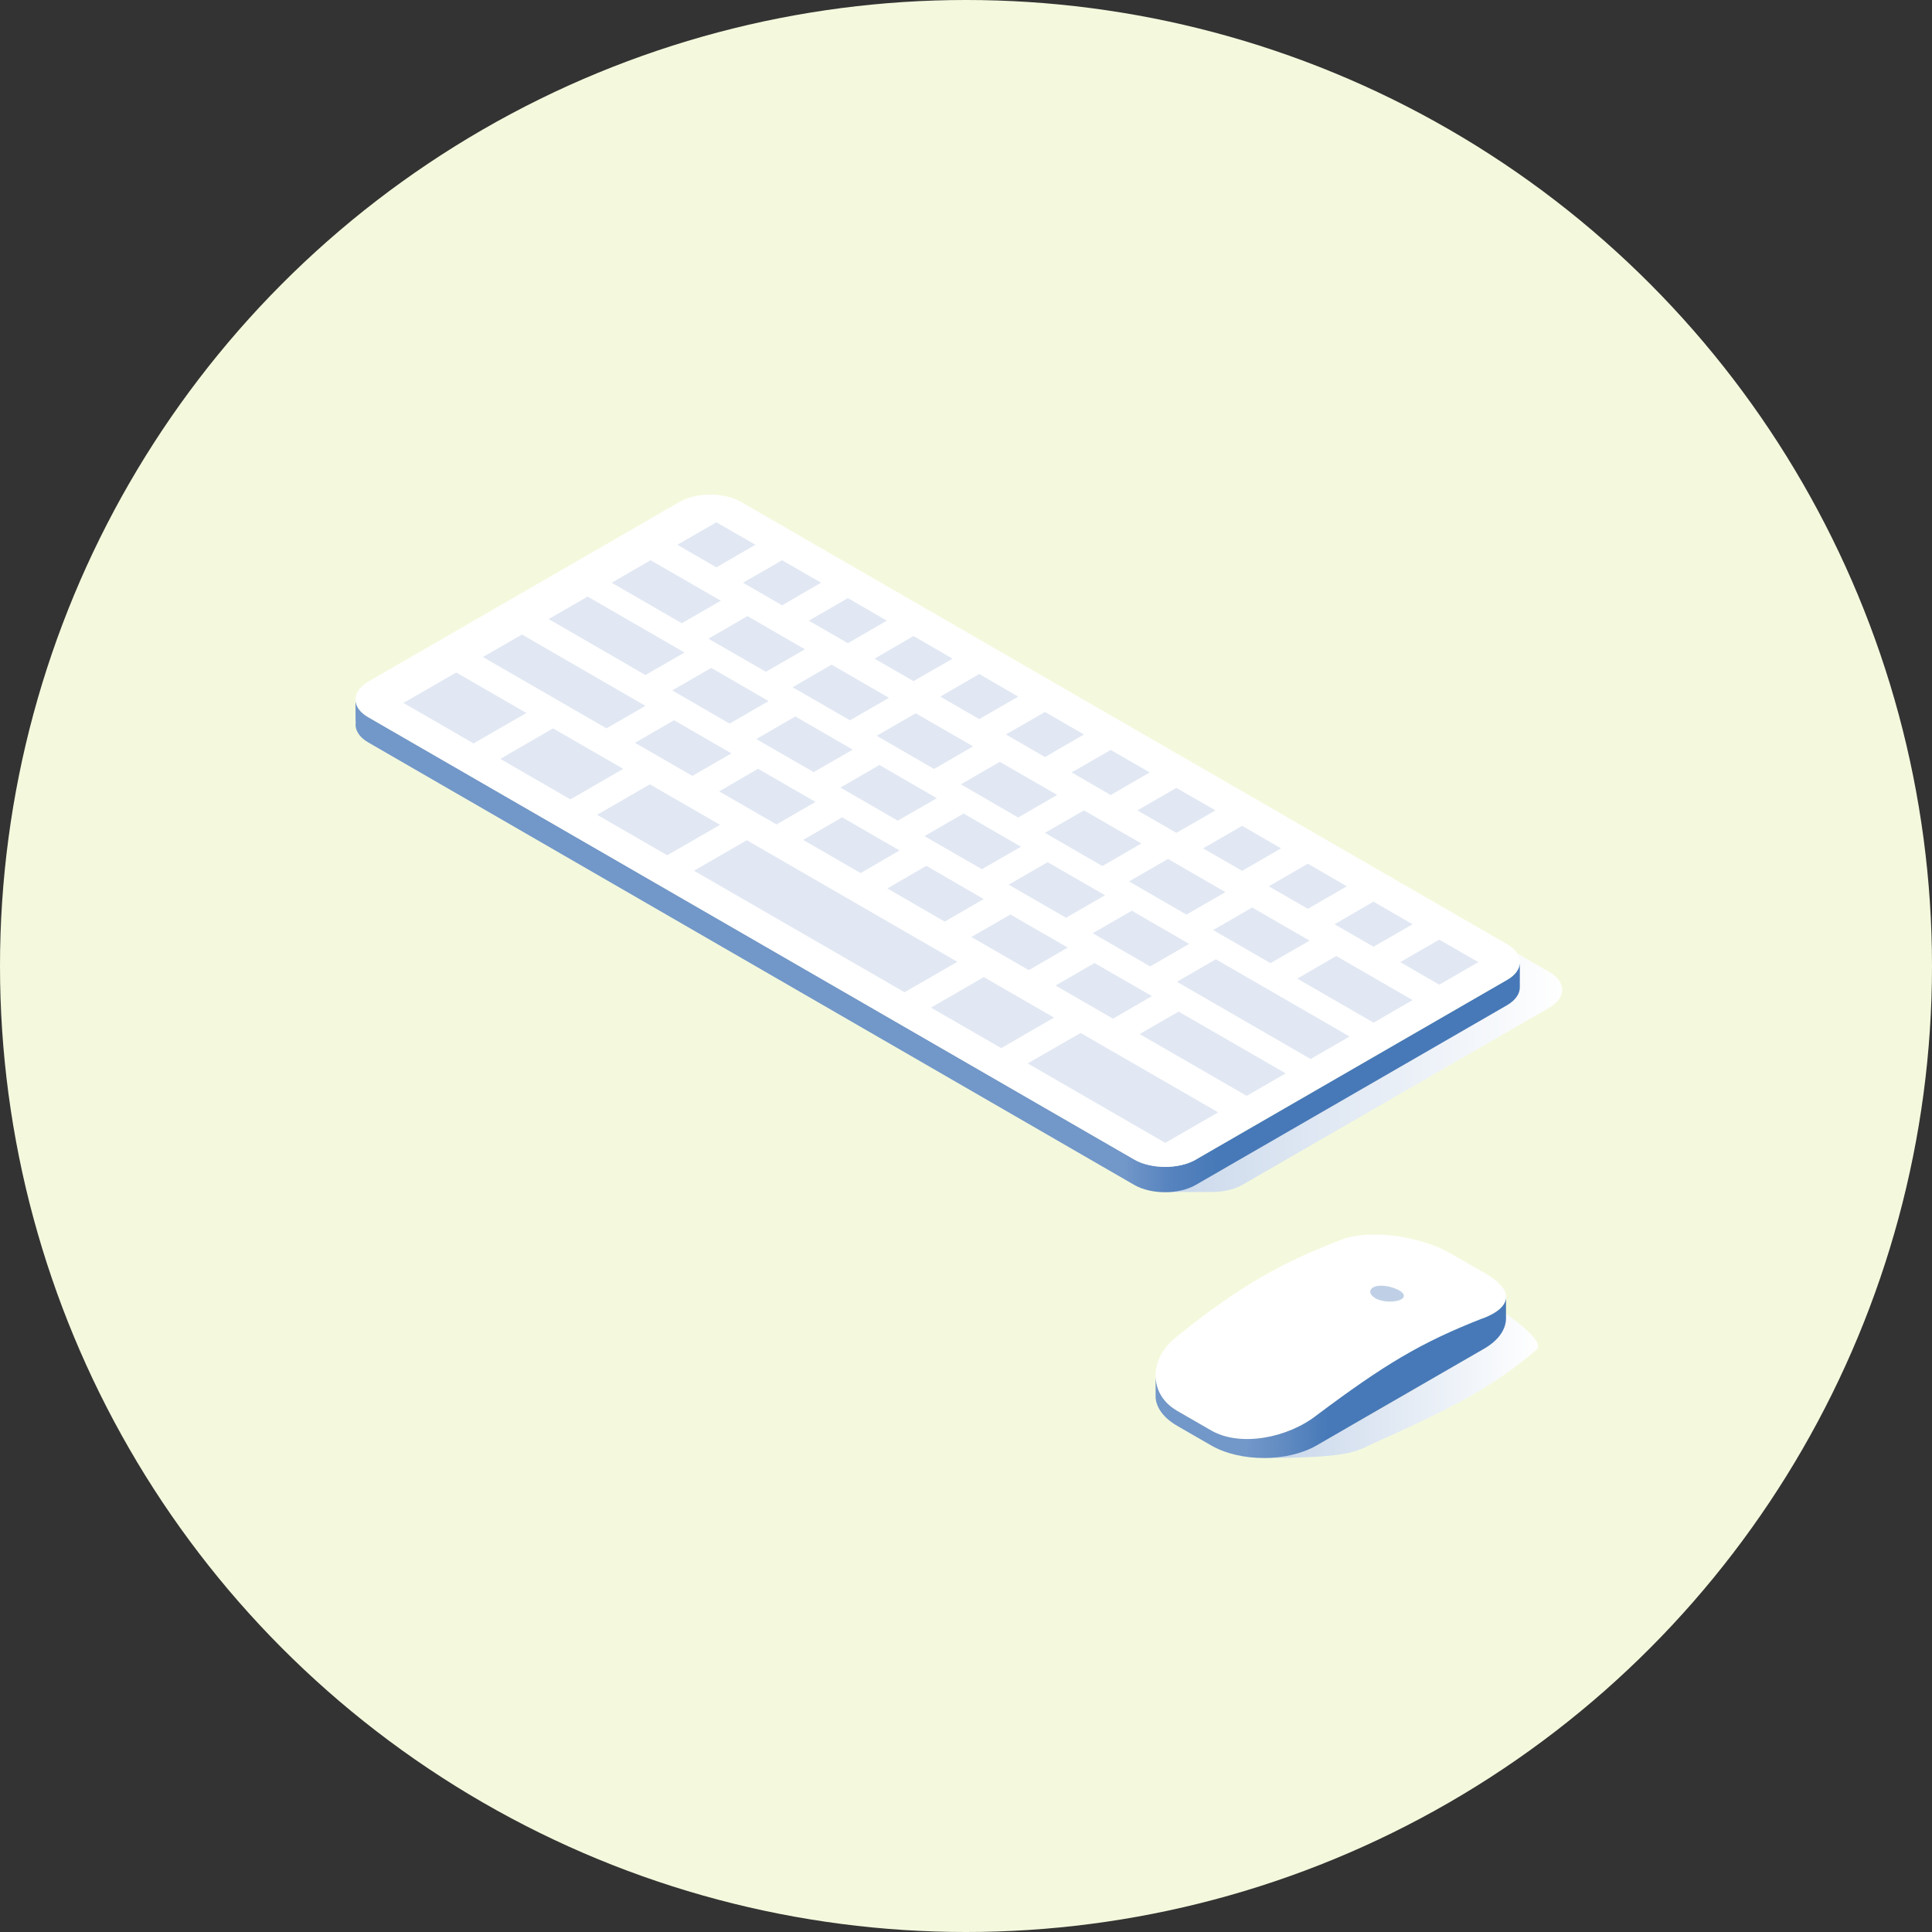 <svg width="250" height="250" viewBox="0 0 250 250" fill="none" xmlns="http://www.w3.org/2000/svg">
<rect x="0" y="0" width="250" height="250" fill="#333333" stroke="none"/>
<circle cx="125" cy="125" r="125" fill="#F4F9DD"/>
<path style="mix-blend-mode:multiply" d="M194.902 170.01C194.902 170.01 193.981 173.395 192.084 174.501L174.095 184.891L173.187 184.272C173.187 184.272 168.933 186.485 163.652 188.658C173.779 188.658 175.281 187.96 177.19 187.011C188.41 182.007 193.362 179.321 198.827 174.646C200.078 173.513 194.889 170.01 194.889 170.01H194.902Z" fill="url(#paint0_linear_1668_21)"/>
<path d="M192.071 164.69C193.849 165.717 194.876 166.797 194.902 167.785C194.942 168.878 193.796 169.879 191.834 170.603C183.761 173.763 179.086 176.621 170.421 183.1C166.655 186.076 160.492 187.275 156.725 185.102C154.961 184.088 154.092 183.574 152.34 182.574C150.457 181.481 149.575 179.848 149.535 178.122C149.496 176.384 150.286 174.554 152.182 173.039C160.439 166.349 165.983 163.307 173.74 160.357C177.467 159.014 183.893 160.002 187.672 162.175C189.424 163.189 190.306 163.689 192.058 164.703L192.071 164.69Z" fill="white"/>
<path d="M191.833 170.602C183.761 173.763 179.086 176.621 170.421 183.1C166.654 186.076 160.491 187.274 156.725 185.101C154.96 184.087 154.091 183.574 152.34 182.573C150.456 181.48 149.574 179.847 149.535 178.122V180.374C149.535 180.505 149.535 180.637 149.535 180.769V180.848C149.64 182.178 150.575 183.495 152.34 184.509L156.725 187.037C160.491 189.21 166.602 189.21 170.368 187.037L192.057 174.514C193.967 173.407 194.902 171.959 194.875 170.523V167.811C194.915 168.904 193.769 169.904 191.807 170.629L191.833 170.602Z" fill="url(#paint1_linear_1668_21)"/>
<path d="M177.967 167.982C177.111 167.495 177.085 166.77 177.928 166.481C178.784 166.191 180.206 166.494 181.062 166.981C181.839 167.416 181.891 167.956 181.035 168.259C180.179 168.548 178.77 168.456 177.967 167.995V167.982Z" fill="#BFD0E6"/>
<path style="mix-blend-mode:multiply" d="M200.498 125.789L194.849 122.523C197.035 123.787 197.035 125.855 194.849 127.119L155.158 150.033C152.972 151.297 149.39 151.297 147.19 150.033L152.735 153.233L150.983 154.247H156.633C158.16 154.273 159.675 153.957 160.807 153.299L200.498 130.385C202.685 129.121 202.685 127.053 200.498 125.789Z" fill="url(#paint2_linear_1668_21)"/>
<path d="M47.646 92.8L146.782 150.046C148.968 151.31 152.55 151.31 154.749 150.046L195.033 126.789C196.074 126.197 196.614 125.42 196.666 124.63V127.764C196.666 128.593 196.113 129.423 195.02 130.068L154.736 153.325C152.55 154.589 148.955 154.589 146.769 153.325L47.646 96.066C46.461 95.381 45.921 94.46 46.026 93.551C46 93.564 46 90.509 46 90.509C46 91.338 46.54 92.181 47.646 92.8Z" fill="url(#paint3_linear_1668_21)"/>
<path d="M154.749 150.046C152.563 151.31 148.968 151.31 146.782 150.046L47.646 92.801C45.46 91.536 45.46 89.469 47.646 88.205L87.93 64.948C90.116 63.684 93.698 63.684 95.897 64.948L195.02 122.181C197.206 123.445 197.206 125.512 195.02 126.777L154.736 150.033L154.749 150.046Z" fill="white"/>
<path d="M92.697 73.416L87.653 70.492L92.697 67.582L97.754 70.492L92.697 73.416Z" fill="#E1E8F3"/>
<path d="M101.204 78.328L96.147 75.404L101.204 72.494L106.248 75.404L101.204 78.328Z" fill="#E1E8F3"/>
<path d="M109.712 83.227L104.655 80.317L109.712 77.394L114.755 80.317L109.712 83.227Z" fill="#E1E8F3"/>
<path d="M118.206 88.139L113.162 85.229L118.206 82.305L123.263 85.229L118.206 88.139Z" fill="#E1E8F3"/>
<path d="M126.713 93.051L121.669 90.141L126.713 87.217L131.756 90.141L126.713 93.051Z" fill="#E1E8F3"/>
<path d="M135.219 97.963L130.163 95.04L135.219 92.129L140.263 95.04L135.219 97.963Z" fill="#E1E8F3"/>
<path d="M143.727 102.875L138.67 99.952L143.727 97.041L148.771 99.952L143.727 102.875Z" fill="#E1E8F3"/>
<path d="M152.221 107.774L147.178 104.864L152.221 101.954L157.278 104.864L152.221 107.774Z" fill="#E1E8F3"/>
<path d="M160.728 112.686L155.685 109.776L160.728 106.865L165.772 109.776L160.728 112.686Z" fill="#E1E8F3"/>
<path d="M169.235 117.598L164.178 114.688L169.235 111.764L174.279 114.688L169.235 117.598Z" fill="#E1E8F3"/>
<path d="M177.729 122.51L172.686 119.599L177.729 116.676L182.786 119.599L177.729 122.51Z" fill="#E1E8F3"/>
<path d="M186.236 127.422L181.192 124.498L186.236 121.588L191.293 124.498L186.236 127.422Z" fill="#E1E8F3"/>
<path d="M88.22 80.646L79.147 75.404L84.19 72.494L93.277 77.735L88.22 80.646Z" fill="#E1E8F3"/>
<path d="M83.518 87.349L70.995 80.106L76.038 77.195L88.575 84.438L83.518 87.349Z" fill="#E1E8F3"/>
<path d="M78.475 94.249L62.488 85.018L67.545 82.107L83.519 91.339L78.475 94.249Z" fill="#E1E8F3"/>
<path d="M61.276 96.198L52.203 90.957L59.037 87.019L68.111 92.261L61.276 96.198Z" fill="#E1E8F3"/>
<path d="M73.813 103.441L64.74 98.2L71.561 94.249L80.648 99.491L73.813 103.441Z" fill="#E1E8F3"/>
<path d="M86.336 110.671L77.263 105.43L84.097 101.492L93.171 106.733L86.336 110.671Z" fill="#E1E8F3"/>
<path d="M129.557 135.627L120.47 130.385L127.305 126.435L136.392 131.676L129.557 135.627Z" fill="#E1E8F3"/>
<path d="M150.785 147.887L132.981 137.602L139.829 133.665L157.633 143.936L150.785 147.887Z" fill="#E1E8F3"/>
<path d="M117.046 128.397L89.8 112.673L96.635 108.723L123.881 124.46L117.046 128.397Z" fill="#E1E8F3"/>
<path d="M99.111 86.928L91.67 82.648L96.727 79.724L104.155 84.017L99.111 86.928Z" fill="#E1E8F3"/>
<path d="M94.409 93.631L86.982 89.338L92.039 86.427L99.453 90.72L94.409 93.631Z" fill="#E1E8F3"/>
<path d="M89.589 100.4L82.162 96.12L87.219 93.196L94.646 97.489L89.589 100.4Z" fill="#E1E8F3"/>
<path d="M100.48 106.681L93.053 102.402L98.097 99.478L105.524 103.771L100.48 106.681Z" fill="#E1E8F3"/>
<path d="M111.357 112.976L103.93 108.683L108.974 105.759L116.401 110.052L111.357 112.976Z" fill="#E1E8F3"/>
<path d="M122.248 119.257L114.821 114.964L119.865 112.041L127.292 116.334L122.248 119.257Z" fill="#E1E8F3"/>
<path d="M133.126 125.539L125.699 121.246L130.742 118.335L138.17 122.615L133.126 125.539Z" fill="#E1E8F3"/>
<path d="M144.017 131.821L136.589 127.528L141.633 124.617L149.06 128.897L144.017 131.821Z" fill="#E1E8F3"/>
<path d="M161.321 141.803L147.467 133.809L152.511 130.899L166.364 138.892L161.321 141.803Z" fill="#E1E8F3"/>
<path d="M105.287 99.912L97.859 95.632L102.916 92.709L110.344 97.002L105.287 99.912Z" fill="#E1E8F3"/>
<path d="M116.177 106.194L108.75 101.914L113.794 98.99L121.221 103.283L116.177 106.194Z" fill="#E1E8F3"/>
<path d="M127.055 112.475L119.628 108.195L124.685 105.272L132.112 109.565L127.055 112.475Z" fill="#E1E8F3"/>
<path d="M137.946 118.757L130.519 114.477L135.563 111.566L142.99 115.846L137.946 118.757Z" fill="#E1E8F3"/>
<path d="M148.823 125.052L141.396 120.758L146.453 117.848L153.88 122.141L148.823 125.052Z" fill="#E1E8F3"/>
<path d="M169.591 137.035L152.287 127.04L157.331 124.13L174.635 134.125L169.591 137.035Z" fill="#E1E8F3"/>
<path d="M109.988 93.209L102.561 88.929L107.605 86.006L115.032 90.299L109.988 93.209Z" fill="#E1E8F3"/>
<path d="M120.866 99.504L113.438 95.211L118.495 92.3L125.923 96.58L120.866 99.504Z" fill="#E1E8F3"/>
<path d="M131.756 105.785L124.329 101.492L129.373 98.582L136.8 102.862L131.756 105.785Z" fill="#E1E8F3"/>
<path d="M142.647 112.067L135.207 107.774L140.263 104.864L147.691 109.144L142.647 112.067Z" fill="#E1E8F3"/>
<path d="M153.524 118.349L146.097 114.056L151.141 111.146L158.568 115.439L153.524 118.349Z" fill="#E1E8F3"/>
<path d="M164.402 124.63L156.975 120.35L162.032 117.427L169.459 121.72L164.402 124.63Z" fill="#E1E8F3"/>
<path d="M177.742 132.334L167.866 126.632L172.909 123.708L182.786 129.411L177.742 132.334Z" fill="#E1E8F3"/>
<defs>
<linearGradient id="paint0_linear_1668_21" x1="163.652" y1="179.334" x2="199.024" y2="179.334" gradientUnits="userSpaceOnUse">
<stop stop-color="#C7D6EA"/>
<stop offset="1" stop-color="white"/>
</linearGradient>
<linearGradient id="paint1_linear_1668_21" x1="149.535" y1="178.214" x2="194.902" y2="178.214" gradientUnits="userSpaceOnUse">
<stop offset="0.26" stop-color="#7297C9"/>
<stop offset="0.36" stop-color="#628CC2"/>
<stop offset="0.49" stop-color="#4779B8"/>
</linearGradient>
<linearGradient id="paint2_linear_1668_21" x1="147.19" y1="138.392" x2="202.145" y2="138.392" gradientUnits="userSpaceOnUse">
<stop stop-color="#C7D6EA"/>
<stop offset="1" stop-color="white"/>
</linearGradient>
<linearGradient id="paint3_linear_1668_21" x1="196.68" y1="122.378" x2="46" y2="122.378" gradientUnits="userSpaceOnUse">
<stop offset="0.26" stop-color="#4779B8"/>
<stop offset="0.3" stop-color="#5683BE"/>
<stop offset="0.34" stop-color="#7297C9"/>
</linearGradient>
</defs>
</svg>
